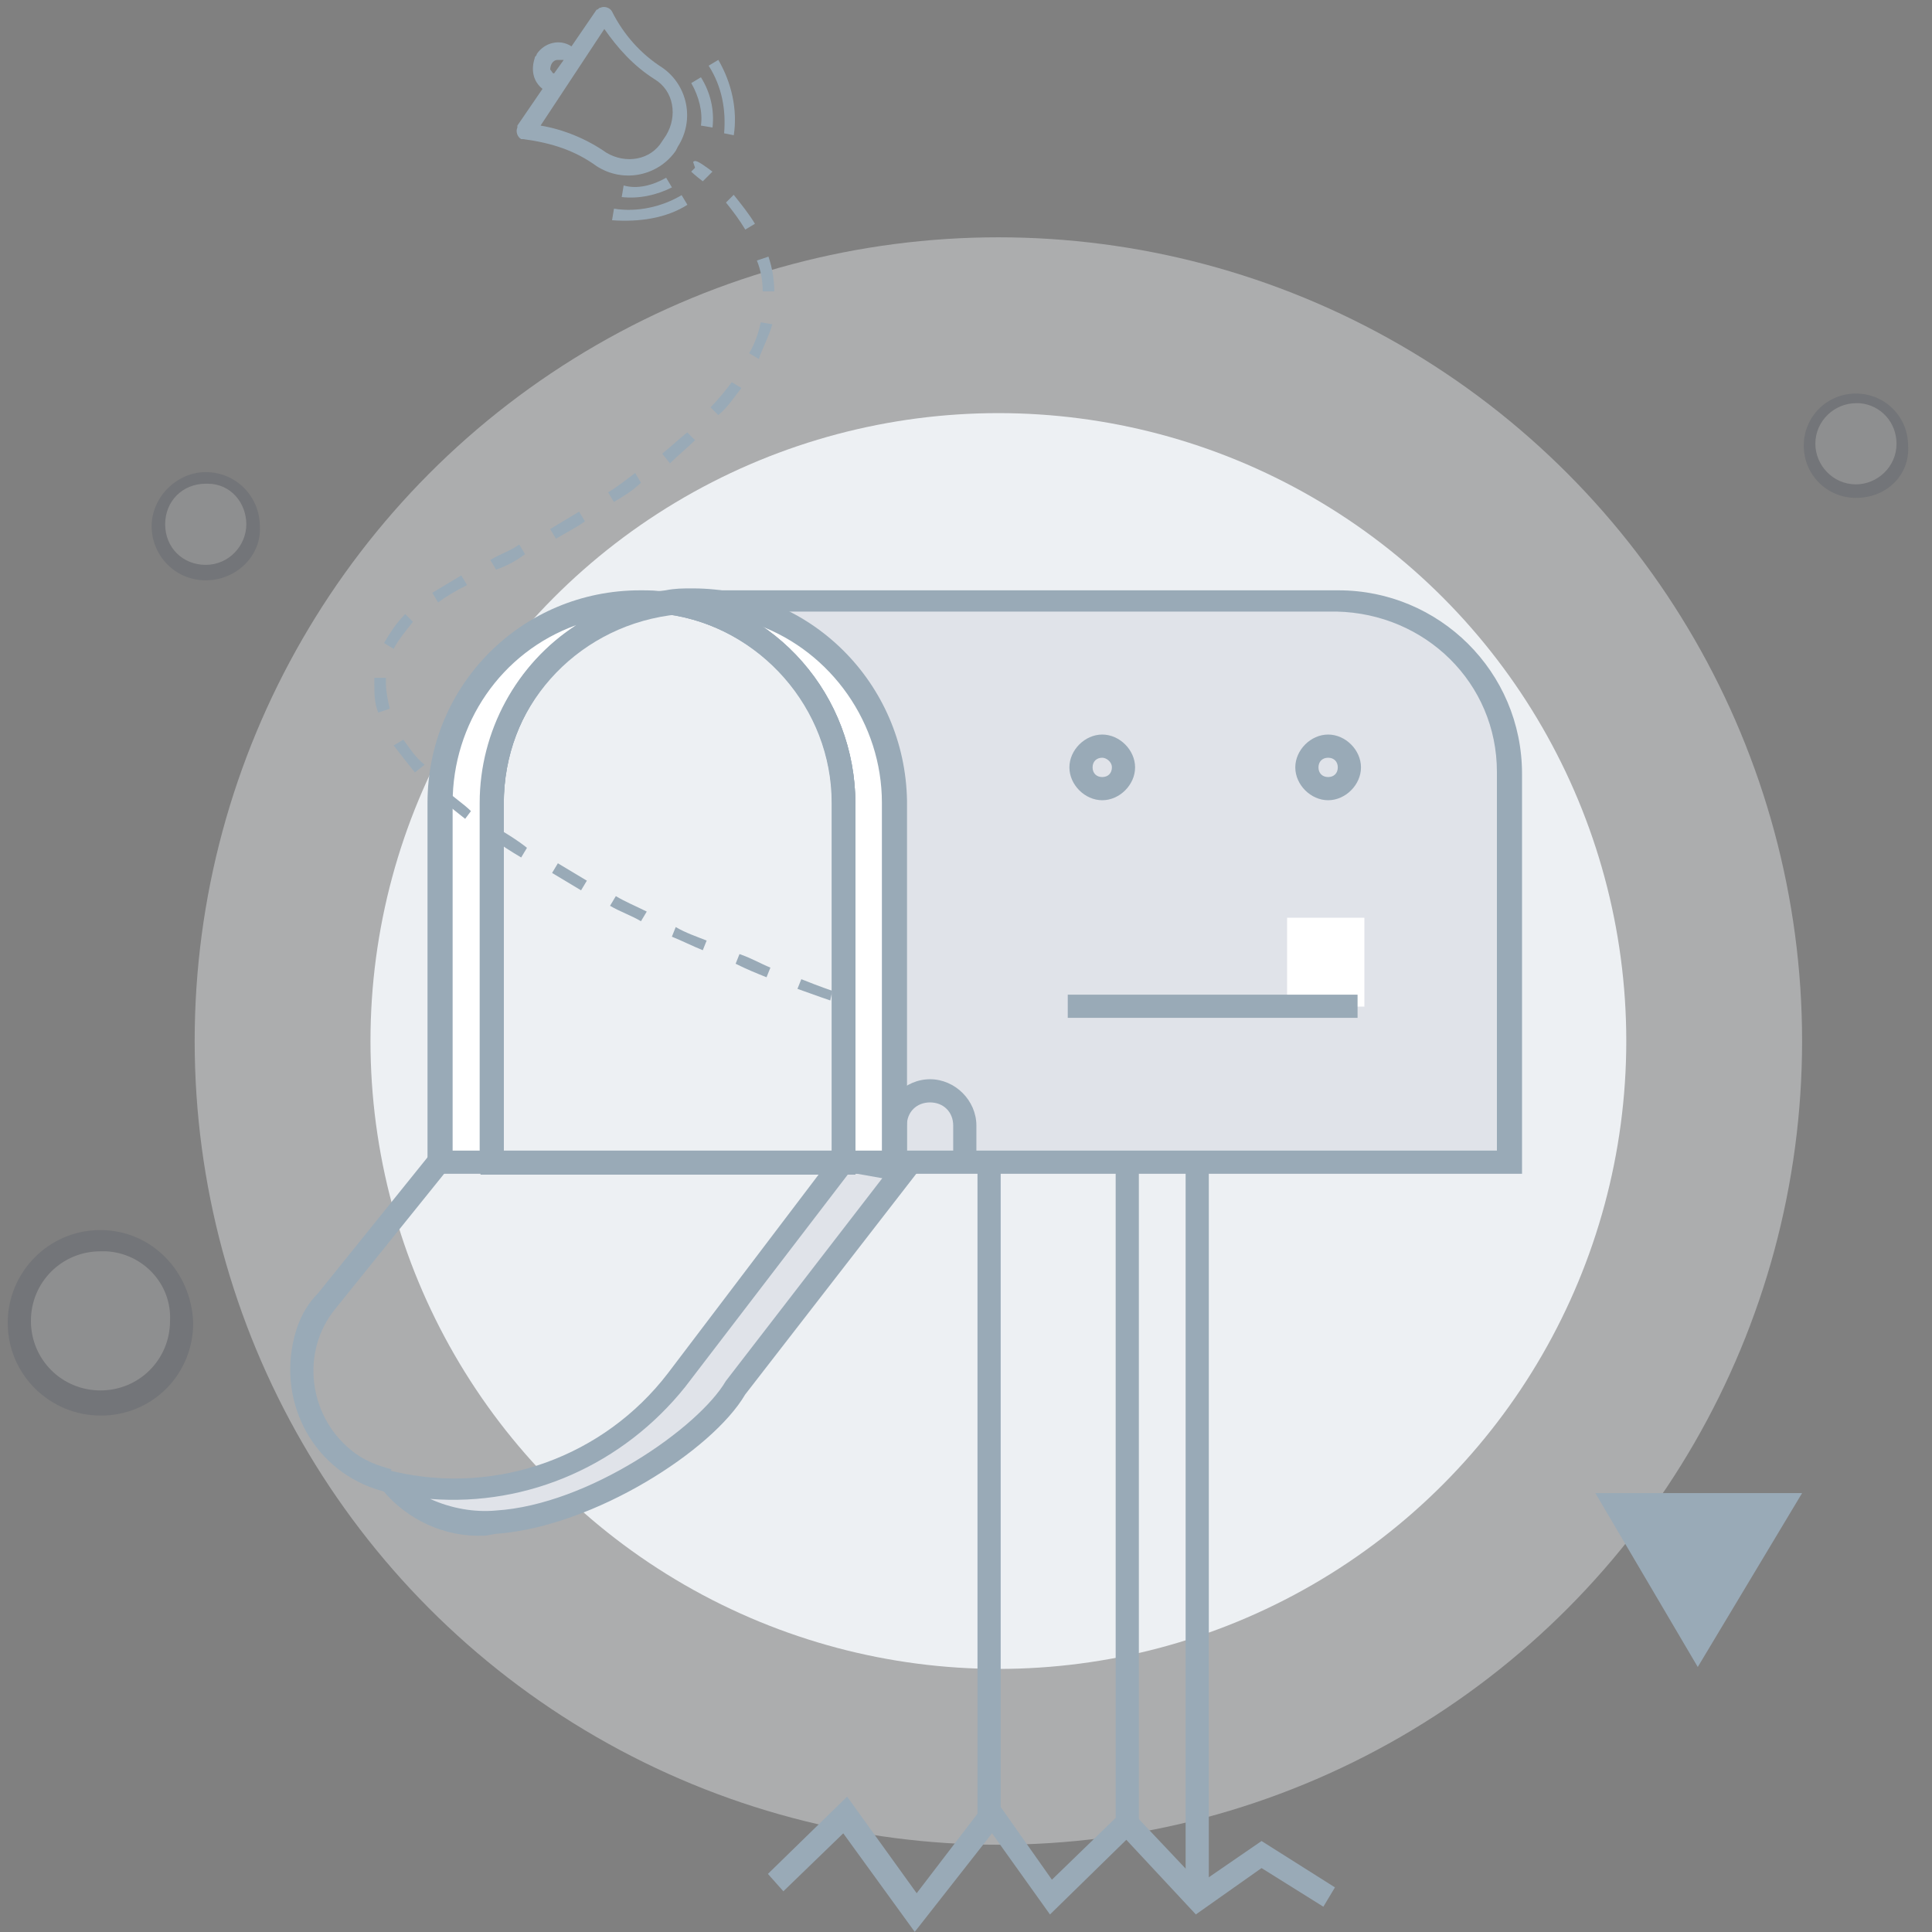 <?xml version="1.0" encoding="utf-8"?>
<!-- Generator: Adobe Illustrator 24.1.2, SVG Export Plug-In . SVG Version: 6.00 Build 0)  -->
<svg version="1.1" id="Layer_1" xmlns="http://www.w3.org/2000/svg" xmlns:xlink="http://www.w3.org/1999/xlink" x="0px" y="0px"
	 viewBox="0 0 100 100" style="enable-background:new 0 0 100 100;" xml:space="preserve">
<rect x="0" y="0" width="100" height="100" fill="#808080" stroke="none"/>
<style type="text/css">
	.st0{opacity:0.15;}
	.st1{fill:#E0E3E9;}
	.st2{fill:#2B374F;}
	.st3{opacity:0.4;fill:#EDF0F3;enable-background:new    ;}
	.st4{fill:#EDF0F3;}
	.st5{fill:#FFFFFF;}
	.st6{fill:#99AAB7;}
</style>
<g id="noNotification" transform="translate(-5.424 -2.917)">
	<g id="Group_21979" transform="translate(18.173 44.254)" class="st0">
		<circle id="Ellipse_1656" class="st1" cx="-2.1" cy="-14.1" r="2.5"/>
		<path id="Path_15639" class="st2" d="M-2.1-11.3c-1.6,0-2.8-1.3-2.8-2.8s1.3-2.8,2.8-2.8c1.6,0,2.8,1.3,2.8,2.8c0,0,0,0,0,0
			C0.8-12.6-0.5-11.3-2.1-11.3C-2-11.3-2.1-11.3-2.1-11.3z M-2.1-16.3c-1.2,0-2.1,0.9-2.1,2.1s0.9,2.1,2.1,2.1S0-13.1,0-14.2
			c0-1.1-0.8-2.1-2-2.1C-2-16.3-2-16.3-2.1-16.3z"/>
	</g>
	<g id="Group_21980" transform="translate(5.424 111.685)" class="st0">
		<circle id="Ellipse_1657" class="st1" cx="5.2" cy="-40.2" r="4.2"/>
		<path id="Path_15640" class="st2" d="M5.2-35.5c-2.6,0-4.8-2.1-4.8-4.8c0-2.6,2.1-4.8,4.8-4.8c2.6,0,4.7,2.1,4.8,4.8
			c0,2.6-2,4.7-4.6,4.8C5.2-35.5,5.2-35.5,5.2-35.5z M5.2-44c-2,0-3.6,1.6-3.6,3.6c0,2,1.6,3.6,3.6,3.6c2,0,3.6-1.6,3.6-3.6
			c0.1-1.9-1.4-3.5-3.3-3.6C5.3-44,5.2-44,5.2-44z"/>
	</g>
	<g id="Group_21981" transform="translate(164.587 37.187)" class="st0">
		<circle id="Ellipse_1658" class="st1" cx="-63.1" cy="-11.2" r="2.4"/>
		<path id="Path_15641" class="st2" d="M-63.1-8.5c-1.5,0-2.7-1.2-2.7-2.7s1.2-2.7,2.7-2.7c1.5,0,2.7,1.2,2.7,2.7c0,0,0,0,0,0
			C-60.3-9.7-61.5-8.5-63.1-8.5C-63.1-8.5-63.1-8.5-63.1-8.5z M-63.1-13.4c-1.1,0-2.1,0.9-2.1,2.1c0,1.1,0.9,2.1,2.1,2.1
			c1.1,0,2.1-0.9,2.1-2.1v0c0-1.1-0.8-2-1.9-2.1C-63-13.4-63.1-13.4-63.1-13.4L-63.1-13.4z"/>
	</g>
	<path id="Path_15642" class="st1" d="M31.2,62.4V41.9c0,0,2.5-7.8,8.5-7.6c6,0.1,9.1,7.9,9.1,7.9l0.3,20.6L31.2,62.4z"/>
	<circle id="Ellipse_1659" class="st3" cx="57.1" cy="56.8" r="41.6"/>
	<circle id="Ellipse_1660" class="st4" cx="57.1" cy="56.8" r="32.5"/>
	<g id="Group_21985" transform="translate(43.786 55.806)">
		<g id="Group_21982" transform="translate(22.418)">
			<path id="Path_15643" class="st1" d="M17.4-12.9V7.3h-31.8v-18.6c0-5.8-4.7-10.4-10.4-10.4H8.5C13.4-21.7,17.4-17.8,17.4-12.9
				L17.4-12.9z"/>
		</g>
		<g id="Group_21983">
			<path id="Path_15644" class="st5" d="M-3.8-21.7c-5.2,0.7-9.1,5.1-9.1,10.4V7.3h-2.7v-18.6c0-5.8,4.7-10.4,10.4-10.4c0,0,0,0,0,0
				C-4.7-21.7-4.3-21.7-3.8-21.7z"/>
		</g>
		<g id="Group_21984" transform="translate(20.142)">
			<path id="Path_15645" class="st5" d="M-12.2-11.3V7.3h-2.7v-18.6c0-5.3-3.9-9.7-9.1-10.4c0.4-0.1,0.9-0.1,1.3-0.1
				C-16.9-21.7-12.2-17.1-12.2-11.3z"/>
		</g>
	</g>
	<g id="Group_21986" transform="translate(39.398 105.511)">
		<path id="Path_15646" class="st1" d="M12.8-42L4.1-30.7c-2.2,3.8-13.5,10.4-17.9,4.9c5.5,1.3,11.3-0.8,14.7-5.3l8.7-11.2L12.8-42z
			"/>
	</g>
	<g id="Group_21987" transform="translate(47.299 54.917)">
		<path id="Path_15647" class="st6" d="M2.4,8.8H-17v-19.2c0-5.5,4.1-10.2,9.6-11h0.2c5.5,0.7,9.6,5.4,9.6,11L2.4,8.8z M-15.8,7.6
			h17v-18c0-4.9-3.6-9.1-8.5-9.8c-4.9,0.7-8.5,4.8-8.5,9.8V7.6z"/>
	</g>
	<g id="Group_21988" transform="translate(47.299 54.917)">
		<path id="Path_15648" class="st6" d="M2.4,8.8H-17v-19.2c0-5.5,4.1-10.2,9.6-11h0.2c5.5,0.7,9.6,5.4,9.6,11L2.4,8.8z M-15.8,7.6
			h17v-18c0-4.9-3.6-9.1-8.5-9.8c-4.9,0.7-8.5,4.8-8.5,9.8V7.6z"/>
	</g>
	<g id="Group_21989" transform="translate(66.204 54.772)">
		<path id="Path_15649" class="st6" d="M18,8.9h-33v-19.2c0-5.4-4.4-9.8-9.8-9.8v-1.2H8.5c5.2,0,9.5,4.2,9.5,9.5V8.9z M-13.9,7.7
			h30.6v-19.6c0-4.6-3.7-8.2-8.3-8.3h-28.4c3.7,1.9,6,5.7,6,9.8V7.7z"/>
	</g>
	<g id="Group_21990" transform="translate(42.752 54.772)">
		<path id="Path_15650" class="st6" d="M-11.3,8.9h-3.9v-19.2c0-6.1,4.9-11,11-11c0.5,0,0.9,0,1.4,0.1L2-20.6L-2.7-20
			c-4.9,0.7-8.6,4.8-8.6,9.8L-11.3,8.9z M-13.9,7.7h1.4v-18c0-3.7,1.9-7.2,5-9.2c-3.9,1.4-6.4,5.1-6.4,9.2L-13.9,7.7z"/>
	</g>
	<g id="Group_21991" transform="translate(55.571 54.772)">
		<path id="Path_15651" class="st6" d="M-3.2,8.9h-3.9v-19.2c0-4.9-3.7-9.1-8.6-9.8l-4.8-0.6l4.8-0.6c0.5-0.1,0.9-0.1,1.4-0.1
			c6.1,0,11,4.9,11.1,11V8.9z M-5.9,7.7h1.4v-18c0-4.1-2.6-7.8-6.4-9.2c3.1,2,5,5.5,5,9.2V7.7z"/>
	</g>
	<g id="Group_21992" transform="translate(47.299 54.772)">
		<path id="Path_15652" class="st6" d="M2.4,8.9H-17v-19.2c0-4.4,2.6-8.4,6.7-10.1l-1.8-0.2l3.6-0.4v-0.2H-6v0.2l3.4,0.4l-1.7,0.2
			c4.1,1.7,6.7,5.7,6.7,10.2V8.9z M-15.8,7.7h17v-18c0-4.9-3.6-9.1-8.5-9.8c-4.9,0.7-8.5,4.8-8.5,9.8V7.7z"/>
	</g>
	<g id="Group_21993" transform="translate(36.791 104.401)">
		<path id="Path_15653" class="st6" d="M-6.3-22c-2,0.1-4-0.8-5.3-2.4l-1-1.3l1.7,0.4c5.3,1.2,10.8-0.8,14.1-5.1L12-42l4.5,0.7
			l-9.3,12c-1.7,2.9-7.8,6.8-12.8,7.2C-5.8-22.1-6.1-22-6.3-22z M-9.1-23.9c1.1,0.5,2.3,0.7,3.4,0.6c4.8-0.3,10.5-4.3,11.9-6.7
			l8.1-10.5l-1.7-0.3L4.1-29.7C0.9-25.7-4-23.5-9.1-23.9L-9.1-23.9z"/>
	</g>
	<g id="Group_21994" transform="translate(30.58 104.862)">
		<path id="Path_15654" class="st6" d="M-5.1-24.7c-3.5-0.8-5.6-4.2-4.9-7.7c0.2-1,0.6-1.9,1.3-2.6l5.8-7.2l0.9,0.8l-5.8,7.2
			c-1.8,2.2-1.4,5.5,0.8,7.3c0.6,0.5,1.3,0.8,2.1,1L-5.1-24.7z"/>
	</g>
	<g id="Group_21995" transform="translate(91.419 105.51)">
		<rect id="Rectangle_2407" x="-35.4" y="-42.4" class="st6" width="1.2" height="34.2"/>
	</g>
	<g id="Group_21996" transform="translate(109.892 105.51)">
		<rect id="Rectangle_2408" x="-43.1" y="-42.4" class="st6" width="1.2" height="38.2"/>
	</g>
	<g id="Group_21997" transform="translate(72.671 105.51)">
		<path id="Path_15655" class="st6" d="M-19.9-2.6l-3.7-5.1l-3.1,3l-0.8-0.9l4.1-4l3.6,5l3.9-5.1l3.1,4.4l3.3-3.2v-33.9h1.2V-8
			l-4.6,4.5l-3-4.2L-19.9-2.6z"/>
	</g>
	<g id="Group_21998" transform="translate(103.721 163.308)">
		<path id="Path_15656" class="st6" d="M-36.4-61.3l-4.1-4.4l0.9-0.8l3.4,3.6l3.2-2.2l3.8,2.4l-0.6,1l-3.2-2L-36.4-61.3z"/>
	</g>
	<g id="Group_21999" transform="translate(118.844 83.819)">
		<rect id="Rectangle_2409" x="-46.8" y="-33.4" class="st5" width="4" height="4.6"/>
	</g>
	<g id="Group_22000" transform="translate(99.491 90.701)">
		<rect id="Rectangle_2410" x="-38.8" y="-36.3" class="st6" width="15" height="1.2"/>
	</g>
	<g id="Group_22001" transform="translate(119.568 67.537)">
		<path id="Path_15657" class="st6" d="M-45.4-23.2c-0.9,0-1.7-0.8-1.7-1.7c0-0.9,0.8-1.7,1.7-1.7c0.9,0,1.7,0.8,1.7,1.7
			C-43.7-24-44.5-23.2-45.4-23.2z M-45.4-25.4c-0.3,0-0.5,0.2-0.5,0.5c0,0.3,0.2,0.5,0.5,0.5c0.3,0,0.5-0.2,0.5-0.5c0,0,0,0,0,0
			C-44.9-25.2-45.1-25.4-45.4-25.4L-45.4-25.4z"/>
	</g>
	<g id="Group_22002" transform="translate(99.476 67.537)">
		<path id="Path_15658" class="st6" d="M-37-23.2c-0.9,0-1.7-0.8-1.7-1.7c0-0.9,0.8-1.7,1.7-1.7c0.9,0,1.7,0.8,1.7,1.7
			C-35.3-24-36.1-23.2-37-23.2z M-37-25.4c-0.3,0-0.5,0.2-0.5,0.5c0,0.3,0.2,0.5,0.5,0.5c0.3,0,0.5-0.2,0.5-0.5
			C-36.5-25.2-36.8-25.4-37-25.4C-37-25.4-37-25.4-37-25.4z"/>
	</g>
	<g id="Group_22003" transform="translate(83.062 98.178)">
		<path id="Path_15659" class="st6" d="M-30.7-35.1h-1.2V-37c0-1.3,1.1-2.4,2.4-2.4c1.3,0,2.4,1.1,2.4,2.4c0,0,0,0,0,0v1.4h-1.2V-37
			c0-0.7-0.5-1.2-1.2-1.2c-0.7,0-1.2,0.5-1.2,1.2c0,0,0,0,0,0V-35.1z"/>
	</g>
	<path id="Path_15660" class="st6" d="M88,80.2h10.7l-5.4,9L88,80.2z"/>
	<g id="Path_15661">
		<path class="st6" d="M48.4,54.7c0,0-0.6-0.2-1.7-0.6l0.2-0.5c1,0.4,1.6,0.6,1.6,0.6L48.4,54.7z M45.1,53.5c-0.5-0.2-1-0.4-1.6-0.7
			l0.2-0.5c0.6,0.2,1.1,0.5,1.6,0.7L45.1,53.5z M41.8,52.1c-0.5-0.2-1.1-0.5-1.6-0.7l0.2-0.5c0.5,0.3,1.1,0.5,1.6,0.7L41.8,52.1z
			 M38.6,50.6c-0.5-0.3-1.1-0.5-1.6-0.8l0.3-0.5c0.5,0.3,1,0.5,1.6,0.8L38.6,50.6z M35.5,49c-0.5-0.3-1-0.6-1.5-0.9l0.3-0.5
			c0.5,0.3,1,0.6,1.5,0.9L35.5,49z M32.4,47.3c-0.5-0.3-1-0.6-1.5-1l0.3-0.5c0.5,0.3,1,0.6,1.5,1L32.4,47.3z M29.5,45.3
			c-0.5-0.4-1-0.8-1.4-1.1l0.4-0.4c0.4,0.4,0.9,0.7,1.3,1.1L29.5,45.3z M26.9,42.9c-0.4-0.5-0.8-1-1.1-1.4l0.5-0.3
			c0.3,0.4,0.6,0.9,1.1,1.3L26.9,42.9z M25,39.8c-0.2-0.5-0.2-1-0.2-1.5c0-0.1,0-0.2,0-0.3l0.6,0c0,0.1,0,0.2,0,0.3
			c0,0.4,0.1,0.9,0.2,1.3L25,39.8z M25.8,36.5l-0.5-0.3c0.3-0.5,0.6-1,1.1-1.5l0.4,0.4C26.4,35.6,26,36.1,25.8,36.5z M28.1,34.1
			l-0.3-0.5c0.5-0.3,1-0.6,1.5-0.9l0.3,0.5C29,33.5,28.5,33.8,28.1,34.1z M31.1,32.4l-0.3-0.5c0.5-0.3,1.1-0.5,1.5-0.8l0.3,0.5
			C32.2,31.9,31.7,32.2,31.1,32.4z M34.2,30.8l-0.3-0.5c0.5-0.3,1-0.6,1.5-0.9l0.3,0.5C35.3,30.2,34.7,30.5,34.2,30.8z M37.2,28.9
			l-0.3-0.5c0.5-0.3,1-0.7,1.4-1l0.3,0.5C38.2,28.3,37.7,28.6,37.2,28.9z M40.1,26.9l-0.4-0.5c0.5-0.4,0.9-0.8,1.3-1.1l0.4,0.4
			C41,26.1,40.5,26.5,40.1,26.9z M42.6,24.4L42.2,24c0.4-0.4,0.8-0.9,1.1-1.3l0.5,0.3C43.4,23.5,43.1,24,42.6,24.4z M44.7,21.5
			l-0.5-0.3c0.3-0.5,0.5-1.1,0.6-1.6l0.6,0.1C45.2,20.4,44.9,20.9,44.7,21.5z M44.9,18c0-0.6-0.1-1.1-0.3-1.6l0.6-0.2
			c0.2,0.6,0.3,1.2,0.3,1.8L44.9,18z M44,14.8c-0.3-0.5-0.6-0.9-1-1.4l0.4-0.4c0.4,0.5,0.8,1,1.1,1.5L44,14.8z M41.8,12.3
			c-0.4-0.3-0.6-0.5-0.6-0.5l0.2-0.2l-0.1-0.3c0.1-0.1,0.2-0.1,1,0.5L41.8,12.3z"/>
	</g>
	<g id="Group_22004" transform="translate(50.704 2.917)">
		<path id="Path_15663" class="st6" d="M-14.4,8.6c1.4,0.9,3.2,0.5,4.1-0.8l0.1-0.2c0.9-1.4,0.5-3.2-0.8-4.1c-1.1-0.7-2-1.7-2.6-2.9
			c-0.1-0.2-0.4-0.3-0.6-0.2c-0.1,0-0.1,0.1-0.2,0.1l-1.3,1.9c-0.6-0.4-1.4-0.2-1.8,0.4l0,0c0,0.1-0.1,0.1-0.1,0.2
			c-0.2,0.6-0.1,1.2,0.4,1.6l-1.3,1.9l0,0.1c-0.1,0.2,0,0.5,0.2,0.6c0,0,0,0,0,0c0,0,0.1,0,0.1,0C-16.7,7.4-15.5,7.8-14.4,8.6z
			 M-16.8,3.6c0-0.2,0.1-0.5,0.4-0.5c0.1,0,0.2,0,0.3,0l-0.5,0.7C-16.7,3.8-16.7,3.7-16.8,3.6z M-14,1.5c0.7,1,1.5,1.9,2.6,2.6
			c1,0.6,1.2,1.9,0.6,2.9l0,0L-11,7.3c-0.6,1-1.9,1.2-2.9,0.6l0,0c-1-0.7-2.2-1.2-3.4-1.4L-14,1.5z"/>
		<path id="Path_15664" class="st6" d="M-9,4l-0.5,0.3C-9.1,5-8.9,5.8-9,6.5l0.6,0.1C-8.3,5.7-8.5,4.8-9,4z"/>
		<path id="Path_15665" class="st6" d="M-7.8,6.9L-7.3,7c0.2-1.3-0.1-2.7-0.8-3.9l-0.5,0.3C-7.9,4.5-7.7,5.7-7.8,6.9z"/>
		<path id="Path_15666" class="st6" d="M-10.5,9.7l-0.3-0.5c-0.7,0.4-1.5,0.6-2.2,0.4l-0.1,0.6C-12.2,10.3-11.3,10.1-10.5,9.7z"/>
		<path id="Path_15667" class="st6" d="M-9.7,10.6l-0.3-0.5c-1,0.6-2.3,0.9-3.5,0.7l-0.1,0.6C-12.2,11.5-10.8,11.3-9.7,10.6z"/>
	</g>
</g>
</svg>
